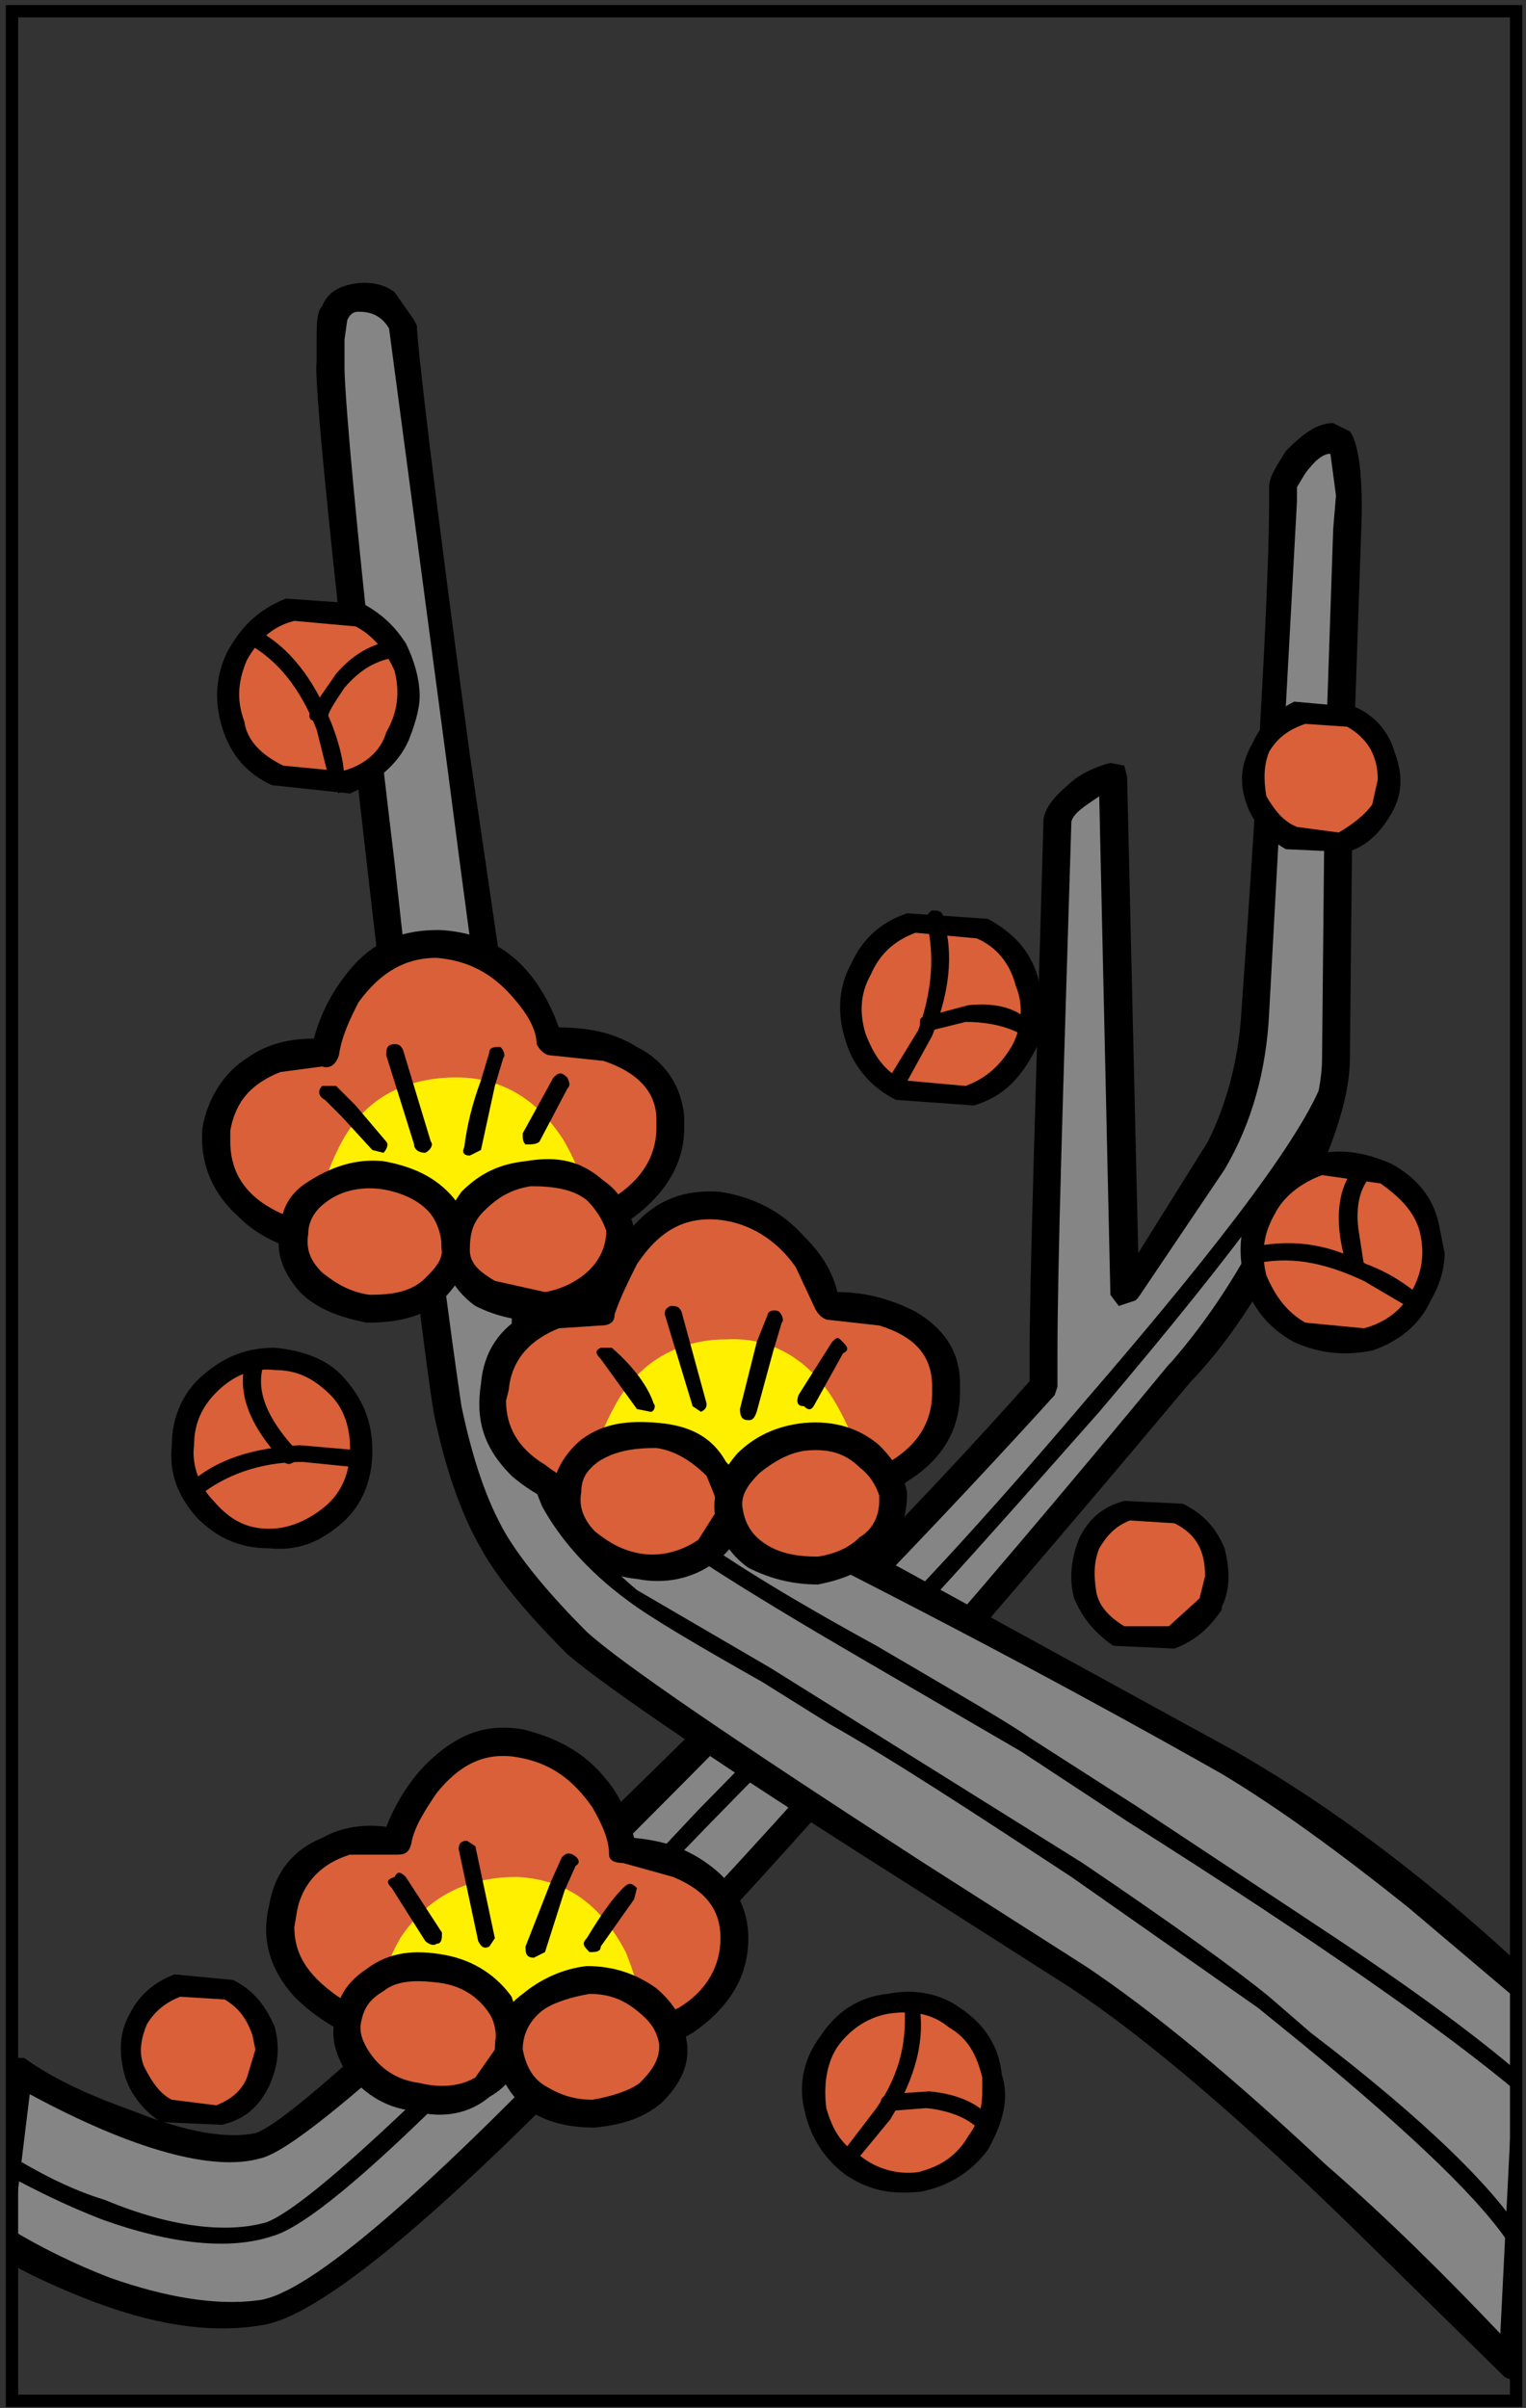 <?xml version="1.0" encoding="UTF-8" standalone="no"?><!DOCTYPE svg PUBLIC "-//W3C//DTD SVG 1.1//EN" "http://www.w3.org/Graphics/SVG/1.1/DTD/svg11.dtd"><svg width="100%" height="100%" viewBox="0 0 372 587" version="1.1" xmlns="http://www.w3.org/2000/svg" xmlns:xlink="http://www.w3.org/1999/xlink" xml:space="preserve" xmlns:serif="http://www.serif.com/" style="fill-rule:evenodd;clip-rule:evenodd;stroke-miterlimit:100;"><rect x="0" y="0" width="372" height="587" fill="#333333" stroke="none"/><g><clipPath id="_clip1"><rect x="2.392" y="68.945" width="366.207" height="511.097"/></clipPath><g clip-path="url(#_clip1)"><path d="M325.002,106.543c-2.718,0 -4.753,2.029 -7.471,4.071c-3.396,3.394 -4.755,6.112 -4.755,9.508l-6.789,126.957c-0.678,13.578 -4.07,25.121 -10.186,37.341l-21.721,31.229l-2.718,-126.279l-6.79,2.718c-4.07,2.036 -6.113,4.748 -6.789,8.143c-2.72,67.895 -3.396,114.745 -3.396,137.829c-25.121,28.512 -60.429,65.176 -105.913,109.309c-48.885,48.202 -78.079,73.331 -85.551,76.043c-8.148,2.036 -20.369,0 -36.659,-6.789l-22.41,-11.543l-4.071,40.735c6.113,4.07 12.902,7.466 21.044,10.859c16.297,6.791 30.553,8.832 42.096,6.791c16.297,-2.03 56.351,-38.695 121.534,-109.307c38.018,-42.091 72.646,-82.15 103.876,-120.853c8.825,-10.184 16.974,-22.404 24.439,-36.658c8.832,-15.621 12.902,-28.522 12.902,-38.708l0.675,-68.57l2.043,-59.746c0.681,-15.615 -0.678,-23.08 -3.39,-23.08Z" style="fill:#858585;fill-rule:nonzero;"/><path d="M329.073,105.177l-4.071,-2.029c-4.077,0 -7.471,2.712 -11.543,6.79c-2.035,3.395 -4.077,6.106 -4.077,8.818l0,3.395c0,16.974 -2.036,58.394 -6.79,124.929c-0.675,10.86 -3.395,21.727 -8.142,31.229l-16.974,27.157l-2.719,-116.096l-0.677,-2.718l-3.396,-0.676c-2.72,0.676 -6.112,2.042 -8.83,4.071c-4.071,3.395 -6.791,6.113 -7.467,9.508c-2.037,71.289 -3.396,114.068 -3.396,130.358l0,6.789c-26.481,29.868 -62.466,66.534 -107.954,110.666c-46.843,46.174 -74,70.613 -80.79,72.647c-6.79,1.359 -16.297,0 -29.876,-5.43c-9.501,-3.396 -19.009,-7.467 -26.474,-12.902l-3.392,0l-1.359,2.718l-4.754,40.736l1.36,3.396c4.071,3.395 12.219,7.466 22.403,11.537c16.973,6.789 31.229,8.832 43.455,6.789c15.614,-2.028 50.92,-32.581 105.237,-90.976c35.981,-38.701 76.036,-84.866 121.526,-139.183l0.684,-0.684c9.501,-10.184 17.648,-23.08 24.438,-37.342c8.826,-16.974 13.579,-30.552 13.579,-40.737l0.677,-67.894l2.043,-59.739c0.674,-14.26 -0.686,-22.408 -2.721,-25.127Zm-10.86,10.184c2.036,-2.712 4.071,-4.747 6.107,-4.747l1.358,10.184l-0.678,8.142l-2.041,60.428l-0.677,68.57c0,9.508 -4.071,21.734 -12.902,37.341c-6.79,14.262 -14.932,26.482 -23.763,36.666l-0.677,0.677c-50.92,61.788 -95.727,112.708 -134.428,152.761c-46.167,48.894 -75.366,74.008 -87.586,75.374c-10.184,1.354 -22.404,-0.688 -35.982,-5.438c-8.825,-3.396 -16.974,-7.465 -23.763,-11.535l4.071,-33.271c25.122,13.578 44.814,19.001 56.357,15.607c8.825,-2.029 38.018,-27.835 88.263,-76.713c44.808,-44.813 79.43,-80.798 105.235,-109.313l0.677,-2.035l0,-8.147c0,-21.052 1.358,-63.817 3.394,-129.682c0.678,-2.029 2.719,-3.395 6.789,-6.107l2.721,121.526l2.035,2.719l4.07,-1.354l0.684,-0.683l21.045,-31.236c6.789,-11.536 10.184,-24.439 10.859,-38.017l6.79,-124.929l0,-3.395l2.042,-3.393Z" style="fill-rule:nonzero;"/><path d="M325.68,261.333c-1.358,-0.676 -2.719,0 -2.719,0.684c-4.07,12.896 -23.764,39.377 -58.387,79.438c-30.553,35.982 -51.598,57.71 -61.781,66.535l-32.594,33.265c-59.063,63.146 -94.369,96.417 -105.236,100.488c-9.501,2.718 -23.081,1.353 -39.377,-5.438c-8.825,-2.706 -16.291,-6.791 -23.08,-10.859c-0.683,-0.678 -1.359,-0.678 -2.718,0.676c0,1.366 0,2.719 0.676,3.394c7.472,4.085 15.621,8.156 24.446,11.552c16.973,6.112 31.228,7.466 41.413,4.07c7.472,-2.042 22.404,-14.255 45.491,-37.342l61.781,-63.823l31.911,-32.588c10.867,-8.824 31.236,-31.912 62.463,-67.211c34.624,-40.736 54.316,-67.894 59.071,-80.797c0.674,-1.36 -0.001,-2.044 -1.36,-2.044Z" style="fill-rule:nonzero;"/><path d="M80.584,88.203c-0.684,4.078 3.394,44.132 12.22,120.181c8.148,76.036 14.254,120.843 16.291,135.105c2.718,13.579 6.113,23.764 11.543,32.588c4.078,6.791 10.867,14.938 20.369,23.764c7.472,7.466 24.445,19.015 50.92,35.988l71.289,46.16c18.333,12.227 42.097,31.919 69.253,59.076l35.983,35.3l4.754,-90.298c-25.799,-23.764 -50.244,-42.771 -74.008,-56.352l-78.078,-42.778l-64.499,-33.946c-6.79,-4.071 -13.579,-12.896 -19.01,-24.438c-4.753,-10.186 -8.148,-21.045 -10.184,-32.589l-16.29,-112.025c-8.149,-65.183 -12.902,-100.482 -12.902,-104.553c-2.036,-5.437 -6.114,-8.155 -11.544,-6.79c-3.395,0.676 -5.43,2.029 -6.106,5.424l-0.001,10.183Z" style="fill:#858585;fill-rule:nonzero;"/><path d="M96.198,71.23c-2.718,-2.029 -6.114,-2.712 -10.185,-2.029c-3.395,0.677 -6.113,2.029 -7.472,5.424c-1.353,1.366 -1.353,4.761 -1.353,8.156l0,5.423c-0.683,4.761 3.395,45.498 12.219,122.21c8.826,76.726 14.255,121.533 16.291,133.76c2.719,13.578 6.79,25.115 11.544,33.266c4.078,7.472 11.543,16.289 21.051,25.797c9.501,8.148 37.341,27.159 83.508,56.357l39.377,25.115c18.334,12.226 41.413,31.912 68.571,58.387l36.666,35.989c0.676,0.676 2.035,1.354 3.395,0.676l2.035,-2.719l4.754,-90.974l-1.358,-2.712c-25.798,-24.446 -50.238,-42.778 -74.001,-56.357l-99.13,-54.315l-43.447,-23.086c-6.789,-3.396 -12.226,-10.859 -17.656,-22.396c-4.754,-9.508 -8.149,-20.369 -10.185,-31.919l-16.292,-111.343c-8.832,-65.183 -12.902,-100.482 -12.902,-104.553l-0.676,-1.365l-4.754,-6.792Zm-8.825,4.761c2.711,0 5.431,0.676 7.466,4.071l14.255,107.271c8.148,63.141 13.579,99.129 14.938,109.313c2.036,11.535 5.43,22.396 10.184,32.58c5.431,12.902 12.903,21.734 21.051,26.481l43.449,23.763c50.921,25.807 83.509,44.132 99.129,52.964c13.579,8.143 28.511,19.002 45.483,32.581l26.481,22.409l-4.07,81.476c-12.902,-13.58 -27.157,-27.835 -42.778,-41.413c-22.403,-21.053 -42.09,-37.344 -58.387,-48.209l-39.377,-25.121c-46.167,-29.877 -74.008,-48.88 -82.156,-56.354c-8.825,-8.825 -15.615,-16.974 -19.685,-23.763c-4.754,-8.148 -8.149,-18.333 -10.867,-31.234c-2.036,-13.58 -8.142,-57.71 -16.291,-132.395c-8.825,-73.317 -12.22,-114.054 -12.22,-120.843l0,-6.79l0.676,-4.76c0.677,-1.351 1.36,-2.027 2.719,-2.027Z" style="fill-rule:nonzero;"/><path d="M150.513,346.201l-2.035,-2.713c-1.359,0 -2.042,0.685 -2.042,2.713l2.042,7.473c2.711,6.789 6.789,12.896 11.537,19.01c5.437,4.754 22.41,15.621 51.604,32.594l37.342,21.722l25.799,16.974c46.166,29.199 78.078,51.598 95.729,66.542l2.719,0c1.359,-0.684 0.676,-2.043 0,-2.719c-11.543,-10.184 -27.158,-21.728 -47.525,-35.306l-48.203,-31.912l-26.48,-16.974c-4.753,-3.396 -17.648,-10.86 -37.342,-22.403c-28.517,-15.615 -44.806,-26.475 -50.244,-31.912c-4.747,-4.747 -8.142,-10.184 -10.861,-16.297l-2.04,-6.792Z" style="fill-rule:nonzero;"/><path d="M128.11,294.604c-2.042,-0.677 -2.718,0 -2.718,1.359l-0.676,27.84c0,19.687 3.395,33.947 7.465,43.449c4.071,7.473 10.861,15.615 21.044,23.079c5.438,4.079 16.974,10.868 32.595,19.692l16.291,10.184c15.613,8.832 35.306,21.729 59.068,37.343l45.49,31.912l10.861,8.823c27.156,22.411 44.131,38.708 50.92,49.569l2.718,0.676l0.677,-2.719c-6.789,-11.536 -23.763,-28.511 -52.279,-50.244l-10.185,-8.817c-7.465,-6.114 -22.403,-16.974 -45.483,-32.594l-59.752,-37.344l-16.291,-10.184l-32.587,-19.011c-8.831,-7.472 -15.621,-14.938 -19.692,-22.403c-4.071,-8.83 -6.113,-22.41 -6.79,-42.095l0.676,-27.158l-1.352,-1.357Z" style="fill-rule:nonzero;"/><path d="M216.372,320.41l-14.263,-2.043c-1.358,-4.071 -2.711,-8.143 -5.43,-11.537c-5.431,-8.154 -12.903,-11.55 -21.728,-12.902c-9.502,-0.676 -16.291,3.395 -21.729,12.22c-3.394,4.078 -5.43,9.5 -6.789,13.578l-11.537,1.358c-8.831,2.037 -13.579,8.144 -14.262,16.974c-1.359,8.826 2.036,15.615 10.184,21.723l12.22,6.113l63.824,-1.354c4.07,-0.684 8.822,-2.719 12.9,-5.438c7.467,-6.112 11.536,-12.902 10.861,-21.721c0.005,-8.152 -4.75,-14.259 -14.251,-16.971Z" style="fill:#d96038;fill-rule:nonzero;"/><path d="M154.584,298.676c-4.754,4.762 -8.148,10.186 -10.184,17.656c-6.106,-0.684 -11.543,0.684 -16.291,4.078c-6.113,3.395 -10.185,8.816 -10.867,16.974c-1.359,8.817 0.683,15.607 7.473,22.396c4.747,4.078 10.86,7.474 18.326,9.509l64.499,-1.353c4.754,-0.684 9.508,-3.396 13.579,-6.789c8.831,-5.438 12.902,-12.902 12.902,-21.735l0,-2.027c0,-8.155 -4.071,-13.579 -10.86,-17.657c-5.437,-2.711 -11.543,-4.752 -19.017,-4.752c-1.353,-5.433 -4.069,-9.51 -8.142,-13.58c-5.437,-6.113 -12.227,-9.507 -20.369,-10.86c-8.829,-0.679 -15.618,2.032 -21.049,8.14Zm-18.333,25.129l10.185,-0.683c2.042,0 3.395,-0.685 3.395,-2.712c1.358,-4.078 3.394,-8.156 5.437,-12.229c5.43,-8.142 11.537,-11.535 19.686,-10.859c7.472,0.677 14.262,4.748 19.009,11.537l4.754,10.185c0.684,1.366 2.035,2.72 3.395,2.72l12.221,1.358c8.831,2.712 12.902,7.472 12.902,14.937l0,1.354c0,10.186 -6.791,16.975 -21.045,21.734l-62.463,1.354c-3.395,-0.678 -7.473,-2.719 -10.867,-5.432c-6.789,-4.076 -9.501,-9.5 -9.501,-15.613l0.676,-2.719c0.68,-7.466 5.427,-12.221 12.216,-14.932Z" style="fill-rule:nonzero;"/><path d="M149.831,342.807c-3.395,6.113 -4.748,10.867 -4.748,16.299c10.184,6.111 25.116,8.147 42.089,6.111l23.764,-5.438c-1.353,-5.424 -3.396,-10.859 -6.789,-16.973c-6.106,-10.861 -15.615,-16.974 -27.159,-16.291c-12.219,0.001 -21.721,6.108 -27.157,16.292Z" style="fill:#fff000;fill-rule:nonzero;"/><path d="M177.671,368.611c0.676,-4.754 -0.684,-8.148 -4.078,-12.227c-3.395,-3.395 -8.143,-5.424 -13.579,-6.105c-5.43,-0.684 -10.184,0 -14.932,2.712c-4.077,2.718 -6.789,6.112 -6.789,10.866c-0.684,4.078 0.676,7.473 4.071,11.543c3.395,4.07 7.466,5.431 13.579,6.789c5.43,0.679 10.185,-0.676 14.255,-2.719c4.755,-2.716 6.79,-6.786 7.473,-10.859Z" style="fill:#d96038;fill-rule:nonzero;"/><path d="M181.742,367.253c0,-4.078 -1.359,-7.474 -4.754,-10.867c-3.394,-6.106 -8.825,-8.817 -16.291,-9.501c-7.473,-0.684 -13.579,0 -19.009,4.077c-4.078,3.396 -6.79,8.144 -6.79,12.213c-0.683,4.761 0.676,9.509 4.748,14.263c4.078,4.078 8.832,6.789 15.621,7.473c6.79,1.354 13.58,0 19.009,-4.078c4.754,-3.395 6.107,-6.789 6.79,-11.543l0.676,-2.037Zm-9.501,-7.474c1.353,3.396 2.712,6.113 2.712,8.156l-4.754,7.465c-4.071,2.719 -8.825,4.07 -13.579,3.396c-4.747,-0.678 -8.142,-2.72 -11.537,-5.438c-2.718,-2.713 -4.077,-6.106 -3.395,-9.502c0,-3.396 1.353,-5.431 4.071,-7.473c4.071,-2.712 8.825,-3.395 14.255,-3.395c4.755,0.686 8.833,3.398 12.227,6.791Z" style="fill-rule:nonzero;"/><path d="M217.725,364.541c-0.677,-4.762 -2.711,-8.155 -6.789,-10.867c-4.748,-2.712 -8.824,-3.395 -14.932,-3.395c-5.438,0.683 -10.184,2.712 -13.579,6.105c-3.395,3.395 -5.437,7.473 -4.753,12.227c0.676,4.07 2.712,8.143 7.465,10.859c4.078,2.719 8.825,3.396 14.261,3.396c5.431,-0.678 10.186,-2.719 13.58,-6.791c4.07,-3.391 4.747,-6.787 4.747,-11.534Z" style="fill:#d96038;fill-rule:nonzero;"/><path d="M221.119,363.857c-0.678,-4.078 -3.395,-8.148 -6.789,-11.543c-4.747,-4.07 -10.859,-6.113 -18.326,-5.431c-6.789,0.683 -12.227,3.396 -16.298,7.472c-4.071,4.748 -6.112,9.502 -5.43,14.933c0.677,4.754 3.396,9.509 8.149,12.901c5.431,2.72 10.86,4.072 16.974,4.072c6.789,-1.354 11.537,-3.395 16.291,-8.144c4.078,-4.075 5.429,-8.829 5.429,-14.26Zm-6.789,2.038c0,3.395 -1.354,6.789 -4.747,8.832c-2.718,2.711 -6.112,4.07 -10.185,4.746c-4.754,0 -8.832,-0.676 -12.228,-2.719c-3.395,-2.027 -5.43,-4.747 -6.106,-8.818c-0.682,-3.395 1.359,-6.112 4.071,-8.83c3.393,-2.719 6.789,-4.748 10.867,-5.432c6.106,-0.683 10.185,0.684 13.579,4.077c2.711,2.029 4.07,4.748 4.747,6.79l0.002,1.354Z" style="fill-rule:nonzero;"/><path d="M166.128,319.727c-0.677,-1.358 -1.359,-1.358 -2.719,-1.358c-1.353,0.677 -1.353,1.358 -1.353,2.043l6.791,22.396l2.035,1.366c1.359,-0.685 1.359,-1.366 1.359,-2.043l-6.113,-22.404Z" style="fill-rule:nonzero;"/><path d="M189.891,319.727c-1.359,-0.683 -2.719,0 -2.719,0.685l-2.711,6.789l-4.078,16.29c0,2.035 0.682,2.712 2.042,2.712c0.677,0 1.353,0 2.036,-2.028l4.068,-14.945l2.037,-6.789c0.684,-0.677 0,-2.031 -0.675,-2.714Z" style="fill-rule:nonzero;"/><path d="M205.505,329.911c1.36,-0.685 1.36,-1.359 0,-2.712c-1.358,-1.365 -1.358,-1.365 -2.712,0l-8.148,12.896c-0.683,2.034 0,2.711 1.359,2.711c1.354,1.366 2.035,0.684 2.712,-0.677l6.789,-12.218Z" style="fill-rule:nonzero;"/><path d="M149.154,328.552l-2.718,0c-1.353,0.677 -1.353,1.359 0,2.72l8.831,12.219l3.395,0.684c0.676,0 1.353,-1.365 0.676,-2.043c-1.359,-4.073 -4.754,-8.825 -10.184,-13.58Z" style="fill-rule:nonzero;"/><path d="M63.61,296.646c4.747,2.713 8.825,4.746 12.896,5.424l63.14,-2.029c4.754,-1.365 8.832,-3.395 12.227,-6.113c8.142,-5.437 12.219,-12.901 11.536,-21.728c-0.676,-7.472 -5.43,-13.579 -14.931,-16.973l-14.262,-1.359c-1.359,-4.07 -2.712,-8.142 -5.43,-11.537c-6.113,-7.472 -12.902,-11.55 -21.728,-12.227c-9.501,0 -16.974,4.072 -22.404,12.903c-2.718,4.748 -4.754,8.826 -5.43,13.579l-12.22,1.353c-7.473,2.718 -12.226,8.155 -14.262,16.973c-0.675,9.508 2.719,16.298 10.868,21.734Z" style="fill:#d96038;fill-rule:nonzero;"/><path d="M107.058,226.71c-8.148,0 -14.938,2.042 -21.044,8.831c-4.078,4.748 -7.472,10.185 -9.507,17.65c-6.107,0 -11.543,1.353 -16.291,4.747c-5.437,3.394 -9.507,9.508 -10.867,16.973c-0.676,8.155 2.036,15.621 8.824,21.733c4.754,4.748 10.868,7.467 17.657,8.818l65.176,-2.027c4.754,-1.365 8.825,-3.396 13.579,-6.791c8.148,-6.113 12.219,-13.579 12.219,-21.733l0,-2.711c-0.676,-7.472 -4.747,-13.579 -11.537,-16.973c-5.437,-3.394 -11.543,-4.753 -19.016,-4.753c-5.43,-14.932 -14.931,-23.087 -29.193,-23.764Zm-50.921,51.598l0,-2.711c1.359,-7.472 5.431,-11.544 12.22,-14.263l10.185,-1.351c2.042,0.675 3.394,-0.677 4.077,-2.719c0.676,-4.747 2.712,-8.825 4.754,-12.903c5.431,-7.466 11.537,-10.86 19.009,-10.86c8.148,0.676 14.255,4.071 19.686,10.86c3.394,4.078 4.753,7.473 4.753,10.184c0.683,1.366 2.036,2.719 3.395,2.719l12.903,1.358c8.148,2.712 12.896,7.473 12.896,14.263l0,2.028c0,9.508 -6.79,16.975 -20.368,21.733l-62.457,2.029c-14.263,-3.396 -21.053,-10.184 -21.053,-20.367Z" style="fill-rule:nonzero;"/><path d="M77.189,295.964c11.536,6.106 25.798,7.474 43.448,5.431l23.087,-6.113c-0.683,-5.423 -2.718,-10.86 -6.114,-16.973c-6.789,-10.861 -16.29,-16.291 -28.516,-15.607c-12.22,0.676 -21.045,6.106 -26.475,16.973c-2.719,5.421 -4.753,11.535 -5.43,16.289Z" style="fill:#fff000;fill-rule:nonzero;"/><path d="M111.136,304.789c0,-4.748 -0.683,-8.143 -4.078,-12.221c-4.071,-3.394 -8.148,-5.43 -14.254,-6.106c-5.431,-0.683 -10.185,0.676 -14.262,3.395c-4.748,2.711 -6.79,6.106 -6.79,10.184c-0.676,4.748 0.683,8.818 4.078,12.213c4.07,3.395 8.148,6.113 13.578,6.79c5.431,0 10.185,-0.677 14.938,-3.396c4.071,-3.394 6.79,-6.789 6.79,-10.859Z" style="fill:#d96038;fill-rule:nonzero;"/><path d="M74.471,288.491c-4.071,2.719 -6.113,6.788 -6.113,11.55c-1.353,5.424 0.683,10.186 4.754,14.934c4.078,4.069 9.508,6.11 16.297,7.465c7.466,0 13.579,-1.354 18.333,-5.424c3.395,-3.395 6.106,-7.474 6.79,-11.551l0,-2.027c0,-4.078 -1.359,-8.156 -4.078,-11.55c-4.071,-4.748 -9.501,-7.467 -16.973,-8.819c-6.791,-0.685 -12.897,1.351 -19.01,5.422Zm4.754,4.761c3.395,-2.719 8.148,-4.077 13.579,-3.395c4.753,0.676 9.501,2.711 12.219,6.106c2.036,2.712 2.719,6.107 2.719,8.825c0,2.719 -2.042,4.753 -4.078,6.79c-3.394,3.395 -8.148,4.068 -13.579,4.068c-4.753,-0.674 -8.148,-2.711 -11.542,-5.422c-2.712,-2.719 -4.071,-5.438 -3.395,-9.508c-0.001,-2.717 1.358,-5.437 4.077,-7.464Z" style="fill-rule:nonzero;"/><path d="M151.189,299.359c-0.676,-4.08 -2.711,-7.473 -7.465,-10.186c-4.078,-2.712 -8.825,-4.079 -14.938,-2.712c-5.43,0.676 -9.508,2.712 -12.902,6.106c-3.395,4.079 -4.747,7.473 -4.747,12.221c0,4.07 2.711,8.148 6.789,10.859c4.748,2.719 9.501,3.396 14.932,2.719c5.437,-1.354 10.184,-2.719 13.579,-6.788c3.394,-3.394 4.752,-7.467 4.752,-12.219Z" style="fill:#d96038;fill-rule:nonzero;"/><path d="M115.883,318.367c5.437,2.718 11.543,4.07 17.656,3.396c6.107,-1.354 10.861,-3.396 14.938,-6.789c3.395,-4.072 6.106,-8.826 6.106,-13.58l0,-2.035c-1.36,-4.754 -3.396,-8.825 -7.466,-11.544c-5.43,-4.747 -10.867,-6.112 -19.009,-4.747c-6.113,0.677 -10.867,2.712 -15.621,7.466c-3.395,4.747 -5.431,9.508 -4.748,14.932c0.678,4.761 3.397,9.509 8.144,12.901Zm4.754,-6.113c-3.395,-2.027 -6.106,-4.07 -6.106,-7.465c0,-4.07 0.676,-6.79 3.395,-9.51c3.395,-3.394 6.79,-5.422 11.537,-6.104c5.437,0 10.185,0.683 13.579,3.394c2.719,2.712 4.078,5.431 4.754,7.473c0,3.396 -1.359,6.789 -4.071,9.501c-2.718,2.712 -6.79,4.754 -10.867,5.432l-12.221,-2.721Z" style="fill-rule:nonzero;"/><path d="M98.234,255.91c-0.677,-1.366 -1.359,-1.366 -2.036,-1.366c-2.036,0 -2.036,1.366 -2.036,2.719l6.79,21.727c0,1.359 1.353,2.036 2.711,2.036c1.359,-0.677 2.036,-2.036 1.359,-2.719l-6.788,-22.397Z" style="fill-rule:nonzero;"/><path d="M115.207,279.673l6.113,-21.734l-2.042,6.113l-4.071,15.621Z" style="fill:#da8e55;fill-rule:nonzero;"/><path d="M121.997,255.227c-1.36,0 -2.719,0 -2.719,1.359l-2.035,6.79c-2.036,5.43 -3.395,10.86 -4.071,16.297c-0.683,1.353 0,2.029 1.359,2.029l2.712,-1.353l3.395,-15.621l2.036,-6.79c0.682,-0.675 -0.001,-2.028 -0.677,-2.711Z" style="fill-rule:nonzero;"/><path d="M138.294,262.7c-1.359,-1.367 -2.042,-1.367 -3.395,0l-7.473,13.579c0,1.352 0,2.028 0.684,2.711c1.352,0 2.711,0 3.394,-0.683l6.79,-12.896c0.676,-0.682 0.676,-1.359 0,-2.711Z" style="fill-rule:nonzero;"/><path d="M81.936,264.729c-1.352,0 -2.036,0 -3.394,0c-1.353,1.366 -0.676,2.718 0.683,3.396l4.071,4.076l7.473,8.149l2.712,0.677c0.683,-0.677 1.359,-2.036 0.683,-2.719l-7.473,-8.819l-4.755,-4.76Z" style="fill-rule:nonzero;"/><path d="M166.128,492.856c8.825,-4.754 12.902,-11.543 12.902,-20.367c0,-8.149 -4.077,-14.264 -13.579,-18.332l-13.578,-3.396l-4.078,-11.536c-5.43,-7.473 -12.22,-12.227 -21.044,-14.262c-8.825,-1.359 -16.297,2.035 -23.087,10.185c-2.711,4.754 -5.429,8.824 -6.789,13.578l-11.544,0c-8.825,2.035 -14.255,7.474 -16.291,16.291c-2.036,8.154 0.676,15.62 8.149,22.409c4.747,2.719 8.824,5.432 12.895,6.79l63.14,4.07c4.755,-1.352 8.833,-2.718 12.904,-5.43Z" style="fill:#d96038;fill-rule:nonzero;"/><path d="M154.584,448.043c-1.36,-5.424 -3.396,-10.185 -6.79,-14.255c-5.43,-6.79 -12.22,-10.186 -20.369,-12.222c-8.148,-1.358 -14.938,0.685 -21.728,6.791c-4.747,4.077 -8.824,10.185 -11.536,16.974c-5.437,-0.683 -10.867,0 -15.621,2.712c-6.79,2.718 -11.537,8.155 -12.896,16.297c-2.035,8.149 0,15.621 6.106,22.411c4.754,4.746 10.184,8.142 16.974,10.86l1.359,0l63.824,4.07c4.754,-1.354 10.184,-3.396 14.939,-6.113c8.824,-6.105 13.578,-13.579 13.578,-23.079c0,-7.474 -3.395,-13.58 -10.184,-18.332c-4.754,-3.396 -10.183,-5.431 -17.656,-6.114Zm-10.184,-7.466c2.718,4.754 4.078,8.147 4.078,11.543c0,1.359 1.353,2.037 3.395,2.037l12.219,3.394c8.149,3.396 11.543,8.148 11.543,14.938c0,6.789 -3.394,12.895 -10.184,16.974l-12.227,5.43l-62.457,-4.069c-3.395,-1.359 -6.79,-2.72 -10.184,-5.438c-6.113,-4.747 -8.832,-9.501 -8.832,-15.605l0.683,-4.078c1.359,-6.79 6.107,-11.542 12.896,-13.579l10.867,0c2.036,0 3.395,0 4.071,-2.712c0.683,-4.077 3.394,-8.154 6.113,-12.228c5.43,-6.788 11.543,-10.184 19.686,-8.823c8.149,1.356 13.579,5.427 18.333,12.216Z" style="fill-rule:nonzero;"/><path d="M92.12,487.426c10.185,7.467 23.763,10.187 42.096,9.508l23.087,-3.394c-0.683,-5.438 -2.036,-10.868 -4.754,-17.657c-6.112,-11.543 -14.254,-17.656 -26.48,-18.332c-12.22,0 -21.721,4.754 -28.511,14.938c-2.719,4.753 -4.754,10.183 -5.438,14.937Z" style="fill:#fff000;fill-rule:nonzero;"/><path d="M124.032,499.646c0.683,-4.077 0,-8.148 -3.395,-12.221c-2.712,-4.07 -7.466,-6.789 -12.896,-7.465c-5.437,-0.683 -10.184,-0.683 -14.938,1.354c-4.078,2.719 -6.79,6.111 -7.473,10.184c-1.353,4.755 0,8.832 3.395,12.228c2.719,4.07 7.473,6.789 12.227,7.464l14.931,-1.357c4.754,-2.715 6.79,-5.434 8.149,-10.187Z" style="fill:#d96038;fill-rule:nonzero;"/><path d="M124.715,486.751c-3.395,-4.762 -8.832,-8.831 -16.298,-10.185c-7.465,-1.365 -13.579,-0.685 -19.009,3.395c-4.077,2.711 -6.789,6.106 -7.472,10.861c-1.352,4.746 -0.676,8.823 2.042,13.577c4.071,5.431 9.502,9.509 16.974,10.186c6.789,2.035 13.579,0.675 18.326,-3.396c4.754,-2.718 6.79,-6.11 8.148,-10.858l0.684,-3.396l-3.395,-10.184Zm-36.666,6.105c0.676,-3.395 2.035,-5.432 5.431,-7.474c3.395,-2.712 8.148,-2.712 13.578,-2.028c5.431,0.678 9.508,3.396 12.22,7.468c1.359,2.034 2.042,5.43 1.359,8.823l-4.754,6.789c-3.395,2.035 -8.142,2.713 -13.579,1.359c-5.43,-0.677 -9.501,-3.396 -12.22,-7.466c-1.358,-2.041 -2.711,-4.759 -2.035,-7.471Z" style="fill-rule:nonzero;"/><path d="M164.092,498.286c-0.683,-4.07 -2.036,-8.143 -6.113,-10.86c-4.071,-3.394 -8.825,-4.754 -14.255,-4.754c-5.43,0.685 -10.867,2.036 -14.262,5.433c-3.394,3.394 -5.43,7.465 -5.43,11.543c0.683,4.753 2.036,8.147 6.113,11.542c4.071,2.72 8.825,4.07 14.255,4.07c5.43,-0.675 10.867,-2.034 14.262,-5.43c3.395,-2.712 6.107,-6.789 5.43,-11.544Z" style="fill:#d96038;fill-rule:nonzero;"/><path d="M160.015,484.708c-4.748,-3.395 -10.184,-5.43 -16.974,-5.43c-6.106,0.683 -11.537,3.394 -15.615,6.789c-4.753,3.396 -6.789,8.147 -6.789,13.579c0.683,5.431 2.719,10.184 7.473,14.262c4.747,3.395 10.184,4.747 16.973,4.747c6.106,-0.676 11.537,-2.035 16.291,-6.113c4.078,-4.071 6.79,-8.817 6.113,-14.256c-0.683,-5.43 -2.718,-9.507 -7.472,-13.578Zm-16.291,1.359c4.754,0 8.149,1.357 11.543,4.076c3.395,2.713 4.748,4.748 5.43,8.143l0,0.678c0,3.396 -2.035,6.113 -4.754,8.831c-2.719,2.035 -7.465,3.395 -11.543,4.071c-4.754,0 -8.149,-1.354 -11.543,-3.396c-3.395,-2.035 -4.747,-5.43 -5.431,-8.824c0,-3.395 1.359,-6.789 4.754,-9.502c2.719,-2.04 7.466,-3.393 11.544,-4.077Z" style="fill-rule:nonzero;"/><path d="M115.883,450.085l-2.036,-1.359c-1.359,0 -2.035,0.684 -2.035,2.035l4.754,22.41c0.676,1.354 1.359,2.03 2.711,1.354l1.359,-2.034l-4.753,-22.406Z" style="fill-rule:nonzero;"/><path d="M130.821,475.883l7.473,-21.726l-2.719,5.436l-4.754,16.29Z" style="fill:#da8e55;fill-rule:nonzero;"/><path d="M139.646,452.12c-1.353,-0.684 -2.036,0 -2.712,0.684l-2.719,6.105l-6.106,15.614c0,1.358 0,2.719 2.035,2.719l2.712,-1.359l4.753,-14.938l2.719,-6.113c1.36,-0.675 0.678,-2.028 -0.682,-2.712Z" style="fill-rule:nonzero;"/><path d="M155.267,460.269c-1.359,-1.358 -2.042,-1.358 -3.394,0c-2.042,2.036 -4.754,5.432 -8.832,12.222c-1.353,1.358 -0.676,2.034 0.683,3.394c1.359,0 2.712,0 2.712,-1.358l8.148,-11.536l0.683,-2.722Z" style="fill-rule:nonzero;"/><path d="M98.91,457.551c-1.353,-1.353 -2.036,-1.353 -2.712,0c-2.036,0.676 -2.036,1.358 -0.683,2.718l8.148,12.902c0.684,0.678 2.036,1.354 2.719,0.678c1.359,0 1.359,-1.358 1.359,-2.719l-8.831,-13.579Z" style="fill-rule:nonzero;"/><path d="M97.557,179.861c2.712,-5.424 2.712,-10.86 1.353,-16.974c-2.036,-6.106 -6.106,-10.184 -11.537,-12.896l-16.974,-0.683c-5.437,1.366 -10.184,4.761 -12.227,10.184c-2.711,6.113 -3.394,11.55 -2.036,16.974c2.036,6.112 6.114,10.184 10.868,12.902l16.973,1.359c6.107,-2.035 10.186,-6.105 13.58,-10.866Z" style="fill:#d96038;fill-rule:nonzero;"/><path d="M69.717,145.914c-6.79,2.718 -10.861,6.79 -14.255,12.902c-2.718,5.437 -3.395,11.544 -1.359,18.333c2.035,6.79 6.113,11.543 12.219,14.262l19.009,2.029c6.113,-2.712 11.543,-6.789 14.262,-12.896c1.359,-3.395 2.712,-7.472 2.712,-10.867c0,-4.071 -1.353,-8.818 -3.395,-12.896c-2.712,-4.078 -5.43,-6.79 -10.185,-9.502l-19.008,-1.365Zm2.035,5.437l14.938,1.353c4.078,2.042 7.473,6.113 9.508,10.867c1.359,5.431 0.676,10.185 -2.036,14.938c-1.359,4.747 -5.437,8.142 -10.867,9.507l-14.255,-1.365c-5.43,-2.712 -8.825,-6.106 -9.508,-10.86c-2.036,-5.43 -1.359,-10.185 0.683,-14.932c2.712,-4.761 6.107,-8.156 11.537,-9.508Z" style="fill-rule:nonzero;"/><path d="M62.251,153.386l-2.719,0.683c-0.676,1.353 0,2.029 0.683,2.712c7.466,4.077 12.896,10.867 16.974,21.051l3.395,13.579l2.035,2.029l1.359,-2.712c0,-3.395 -0.683,-8.149 -3.394,-14.938c-4.078,-10.185 -10.185,-18.326 -18.333,-22.404Z" style="fill-rule:nonzero;"/><path d="M98.234,158.816l-2.036,-2.718c-5.43,0.683 -10.185,3.394 -14.262,8.154l-6.106,8.819c-0.683,1.365 -0.683,2.718 1.359,2.718c0.676,0.676 2.035,0.676 2.711,-0.676c0,-1.359 1.359,-3.395 4.078,-7.466c4.071,-4.761 8.142,-6.79 12.896,-7.473l1.36,-1.358Z" style="fill-rule:nonzero;"/><path d="M236.741,267.447c5.43,-2.718 9.501,-6.114 12.219,-11.537c2.712,-5.437 2.712,-10.867 1.358,-16.974c-2.043,-5.437 -6.113,-10.184 -10.866,-12.226l-16.974,-1.353c-5.432,2.029 -10.186,5.423 -12.896,10.86c-2.719,5.43 -3.396,11.537 -0.684,16.974c1.358,5.429 4.754,9.508 10.867,12.22l16.976,2.036Z" style="fill:#d96038;fill-rule:nonzero;"/><path d="M221.119,222.64c-6.105,2.035 -10.86,6.113 -13.579,12.219c-3.396,6.106 -3.396,12.896 -1.353,19.009c2.037,6.79 6.789,11.544 12.22,14.256l19.009,1.364c6.789,-2.042 10.859,-6.112 14.256,-12.225c2.042,-3.396 2.719,-6.79 2.719,-11.537l-1.358,-7.473c-2.036,-6.789 -6.107,-10.867 -12.22,-14.261l-19.694,-1.352Zm-8.825,14.931c2.036,-4.748 5.431,-8.142 10.867,-10.184l14.932,1.366c4.755,2.028 8.149,6.106 9.509,11.536c2.035,4.754 1.358,10.185 -0.678,14.255c-2.719,4.76 -6.111,8.156 -11.543,10.184l-14.938,-1.353c-4.754,-2.043 -7.465,-6.113 -9.508,-11.543c-1.352,-4.753 -1.352,-9.501 1.359,-14.261Z" style="fill-rule:nonzero;"/><path d="M229.95,223.992c0,-2.029 -1.359,-2.029 -2.718,-2.029c-1.359,0.677 -1.359,2.029 -1.359,2.712c2.036,8.148 1.359,16.974 -2.034,26.475l-7.467,12.226c-0.685,1.353 -0.685,2.036 0.676,2.718l2.72,0l7.465,-13.578c4.07,-10.185 5.429,-19.693 2.717,-28.524Z" style="fill-rule:nonzero;"/><path d="M236.057,245.043l-10.184,2.712c-1.359,0 -2.034,0.683 -1.359,2.718c0,0.676 1.359,1.359 2.719,0.676l8.148,-2.029c6.105,0 10.861,1.353 14.256,3.395l2.717,0c0.679,-0.683 0.679,-1.366 -0.682,-2.719c-3.397,-4.07 -8.824,-5.436 -15.615,-4.753Z" style="fill-rule:nonzero;"/><path d="M348.766,299.359c-2.042,-6.107 -5.438,-10.186 -10.866,-12.897c-5.432,-3.395 -11.544,-4.078 -16.975,-2.042c-5.431,1.359 -10.185,5.438 -12.896,10.859c-2.72,4.762 -3.396,10.186 -2.042,16.3c2.042,5.437 5.437,10.185 10.185,13.577l16.975,1.359c6.11,-1.359 10.183,-4.754 13.577,-10.867c2.718,-5.421 3.394,-10.183 2.042,-16.289Z" style="fill:#d96038;fill-rule:nonzero;"/><path d="M339.257,283.745c-6.11,-2.718 -12.901,-4.071 -19.008,-2.042c-6.113,1.365 -11.544,6.112 -14.938,11.55c-3.394,6.106 -3.394,12.213 -2.033,19.002c2.033,6.79 6.104,11.55 12.218,14.945c6.114,2.712 12.22,3.396 19.01,2.028c6.112,-2.028 11.543,-6.105 14.262,-12.213c2.036,-3.395 3.396,-7.474 3.396,-11.551l-1.358,-6.789c-1.364,-6.788 -5.435,-11.536 -11.549,-14.93Zm-16.973,2.717l14.255,2.029c4.755,3.396 8.148,6.788 9.508,11.55c1.359,5.424 0.677,10.186 -2.035,14.934c-2.036,4.069 -6.112,7.465 -11.544,8.83l-14.255,-1.365c-4.754,-2.713 -7.473,-6.791 -9.508,-11.537c-1.359,-5.438 -0.676,-10.184 2.035,-14.938c2.036,-4.078 6.114,-7.474 11.544,-9.503Z" style="fill-rule:nonzero;"/><path d="M333.146,308.184c-10.186,-5.431 -19.011,-6.111 -28.512,-4.07c-1.357,0.677 -2.043,1.353 -1.357,2.035l2.033,2.035c8.825,-2.035 16.975,-0.676 27.157,4.07l11.544,6.79l2.712,0c1.359,-0.677 1.359,-2.028 0,-2.712c-4.07,-3.394 -8.141,-6.105 -13.577,-8.148Z" style="fill-rule:nonzero;"/><path d="M335.188,283.067c-1.359,-1.365 -2.72,-1.365 -3.395,0c-6.113,5.424 -6.791,14.932 -3.396,25.792c0.676,1.365 1.353,2.041 2.711,1.365c1.358,0 1.358,-0.684 1.358,-2.043l-1.358,-8.822c-0.676,-6.107 0.685,-10.868 4.077,-13.581c0.678,-0.682 0.678,-1.358 0.003,-2.711Z" style="fill-rule:nonzero;"/><path d="M223.839,531.558c6.789,-0.676 10.859,-4.069 14.254,-8.831c3.396,-5.424 4.755,-10.859 3.396,-16.291c-0.676,-6.105 -3.396,-10.866 -8.143,-14.261c-5.437,-3.396 -10.867,-4.749 -16.974,-4.071c-5.437,1.359 -10.185,4.754 -13.579,9.509c-3.395,5.43 -5.438,10.184 -4.077,16.297c0.683,6.105 4.077,10.184 8.824,14.254c5.439,3.394 10.867,4.746 16.299,3.394Z" style="fill:#d96038;fill-rule:nonzero;"/><path d="M234.021,489.463c-4.754,-3.396 -10.86,-4.755 -17.649,-3.396c-6.789,0.684 -12.228,4.076 -16.297,10.185c-4.071,5.431 -5.431,11.543 -4.071,17.656c1.354,6.789 4.747,12.213 10.184,16.297c6.106,4.071 11.537,4.747 18.326,4.071c6.789,-1.366 12.229,-4.763 16.299,-10.186c3.394,-6.111 5.431,-12.226 3.394,-18.34c-0.678,-6.786 -4.072,-12.21 -10.186,-16.287Zm-16.973,1.359c5.431,-0.679 10.185,0 14.255,3.394c4.754,2.718 6.79,6.79 8.149,12.22l0,3.396c0,4.755 -1.359,8.148 -3.396,10.867c-2.711,4.748 -6.789,7.465 -12.219,8.816c-4.755,0.69 -10.186,-0.675 -14.256,-4.068c-4.755,-2.719 -6.79,-6.79 -8.148,-11.537c-0.684,-5.438 0,-10.867 2.711,-14.944c3.396,-4.75 8.15,-7.469 12.904,-8.144Z" style="fill-rule:nonzero;"/><path d="M223.839,487.426c0,-0.675 -0.678,-1.357 -2.037,-1.357c-1.358,0 -2.034,1.357 -1.358,2.036c0.677,8.829 -0.676,16.974 -6.789,25.805l-8.825,11.537c-0.683,0.676 -1.358,2.042 -0.683,2.717c1.358,1.353 2.041,1.353 3.395,0l9.508,-11.542c6.111,-10.186 8.823,-19.688 6.789,-29.196Z" style="fill-rule:nonzero;"/><path d="M226.557,509.83l-10.185,0.684c-1.358,0.675 -2.042,1.354 -1.358,2.712c0,0.684 0.676,1.359 2.034,1.359l8.825,-0.677c6.113,0.677 10.868,2.712 13.579,6.105l2.034,0c1.359,-0.683 2.043,-2.034 0.685,-2.712c-2.719,-4.075 -8.15,-6.787 -15.614,-7.471Z" style="fill-rule:nonzero;"/><path d="M82.619,338.059c-4.077,-4.752 -9.508,-6.111 -15.614,-6.787c-5.437,-0.678 -10.868,1.353 -15.621,5.43c-4.071,4.076 -6.79,9.501 -7.466,15.613c0,5.438 2.036,11.543 6.113,15.621c4.071,4.748 9.501,6.791 15.614,6.791c6.106,0.676 11.544,-1.367 15.614,-5.438c4.754,-4.071 6.113,-9.508 6.79,-15.614c0.677,-6.107 -1.359,-10.868 -5.43,-15.616Z" style="fill:#d96038;fill-rule:nonzero;"/><path d="M83.978,336.018c-4.078,-4.746 -10.184,-6.789 -16.973,-7.466c-6.79,0 -12.226,2.042 -17.656,6.79c-4.754,4.069 -7.466,10.184 -7.466,16.973c-0.683,6.791 1.359,12.228 6.107,17.65c4.754,4.762 10.184,7.473 17.656,7.473c6.79,0.683 12.22,-1.359 17.65,-6.106c4.754,-4.077 7.473,-10.185 7.473,-17.656c-0.001,-6.791 -2.043,-12.222 -6.791,-17.658Zm-16.973,-2.03c5.43,0 9.501,2.029 13.579,6.105c3.394,3.395 4.747,8.149 4.747,12.896c0,6.113 -2.036,10.865 -6.106,14.262c-4.078,3.395 -8.825,5.43 -13.579,5.43c-5.43,0 -9.508,-2.035 -13.579,-6.789c-3.395,-3.395 -5.43,-8.824 -4.754,-13.578c0,-5.431 2.036,-9.508 5.43,-12.903c4.078,-4.069 8.825,-6.104 14.262,-5.423Z" style="fill-rule:nonzero;"/><path d="M73.111,352.314c-11.543,0.677 -20.368,3.395 -27.157,9.508c-1.36,1.353 -1.36,2.035 -0.676,2.719c0.676,1.354 2.035,1.354 3.395,0c6.106,-4.762 14.255,-8.155 25.122,-8.155l13.579,1.365l2.711,-1.365c0,-0.677 0,-2.028 -1.359,-2.712l-15.615,-1.36Z" style="fill-rule:nonzero;"/><path d="M62.927,329.229c-1.359,0 -2.712,0 -2.712,1.365c-2.719,8.143 0,16.291 8.825,25.792c1.359,0.683 1.359,0.683 2.711,0c1.359,-1.353 1.359,-2.712 0,-3.395c-6.789,-7.466 -9.501,-14.255 -7.465,-20.368c0.677,-2.029 0.001,-2.712 -1.359,-3.394Z" style="fill-rule:nonzero;"/><path d="M62.927,507.118c2.036,-3.395 2.718,-7.473 0.683,-12.227c-0.683,-4.748 -4.078,-7.467 -7.473,-9.509l-12.896,-1.352c-4.078,2.035 -7.472,4.07 -9.508,8.143c-2.035,4.077 -2.035,8.154 -1.359,12.226c1.359,4.748 4.754,7.467 8.149,10.186l12.903,0.675c4.747,-1.352 7.466,-4.072 9.501,-8.142Z" style="fill:#d96038;fill-rule:nonzero;"/><path d="M67.005,494.216c-2.042,-4.753 -4.754,-8.832 -10.184,-11.544l-14.262,-1.357c-5.43,2.042 -8.825,5.438 -10.86,9.509c-2.719,4.746 -2.719,9.507 -1.359,14.93c1.359,4.762 4.753,8.833 8.824,11.551l14.938,0.678c5.43,-1.359 8.825,-4.071 11.543,-9.51c2.036,-4.748 2.712,-8.827 1.36,-14.257Zm-31.235,-0.676c2.036,-3.396 4.754,-5.438 8.148,-6.789l10.861,0.675c3.394,2.037 5.437,4.749 6.79,8.826l0.683,3.396l-2.036,6.788c-1.359,3.396 -4.078,5.432 -7.472,6.79l-10.861,-1.358c-2.718,-1.354 -4.754,-4.071 -6.789,-8.143c-1.36,-3.396 -0.684,-6.791 0.676,-10.185Z" style="fill-rule:nonzero;"/><path d="M336.539,196.834c2.718,-4.071 2.718,-8.142 1.359,-12.896c-2.035,-4.078 -4.754,-7.472 -8.825,-9.501l-12.221,-0.683c-4.754,2.036 -7.472,4.078 -9.508,8.824c-2.035,4.072 -2.035,7.466 -0.676,12.227c1.359,4.748 4.07,7.466 8.149,9.502l12.895,0.683c4.081,-1.366 7.476,-4.078 8.827,-8.156Z" style="fill:#d96038;fill-rule:nonzero;"/><path d="M339.257,198.2c2.719,-4.761 2.719,-9.508 0.678,-14.945c-1.353,-4.747 -4.747,-8.818 -9.501,-10.86l-14.938,-1.353c-4.07,2.029 -8.148,5.424 -10.185,10.184c-2.719,4.748 -3.394,9.501 -1.358,14.931c1.358,4.072 4.754,8.149 9.508,10.86l14.938,0.683c4.747,-1.358 8.14,-4.752 10.858,-9.5Zm-21.044,-21.734l10.186,0.683c4.748,2.712 7.466,6.79 7.466,12.896l-1.359,6.113c-2.036,2.719 -4.754,4.754 -8.148,6.79l-10.184,-1.353c-3.396,-1.366 -5.432,-4.078 -7.467,-7.473c-0.676,-4.078 -0.676,-7.472 0.677,-10.868c2.04,-3.393 4.752,-5.422 8.829,-6.788Z" style="fill-rule:nonzero;"/><path d="M265.25,376.077c-1.354,4.754 -2.035,8.149 -0.676,12.901c2.035,4.072 4.07,7.467 8.824,9.51l12.221,1.353c4.754,-2.036 7.472,-4.748 9.508,-8.825c2.035,-4.078 2.035,-8.146 0.676,-12.896c-1.353,-4.077 -4.07,-7.472 -8.142,-8.831l-12.902,-1.354c-4.071,1.353 -6.791,4.749 -9.509,8.142Z" style="fill:#d96038;fill-rule:nonzero;"/><path d="M263.215,374.727c-2.035,4.746 -2.711,10.184 -1.357,14.931c2.041,4.755 4.752,8.147 9.508,11.544l14.938,0.682c5.43,-2.041 8.825,-5.438 11.543,-9.508l0,-0.676c2.035,-4.079 2.035,-8.831 0.678,-14.263c-2.037,-4.754 -4.754,-8.148 -10.186,-10.867l-14.255,-0.676c-5.438,1.359 -8.834,4.752 -10.869,8.833Zm4.078,13.578c-0.684,-4.078 -0.684,-7.474 0.675,-10.867c2.037,-3.396 4.072,-5.431 7.468,-6.789l10.866,0.683c5.431,2.712 7.466,6.789 7.466,12.896l-1.358,5.431l-7.466,6.788l-10.86,0c-3.396,-2.036 -6.116,-4.748 -6.791,-8.142Z" style="fill-rule:nonzero;"/></g></g><rect id="PATH77" x="2.92" y="2.74" width="366.67" height="582.52" style="fill:none;stroke:#000;stroke-width:3px;"/></svg>